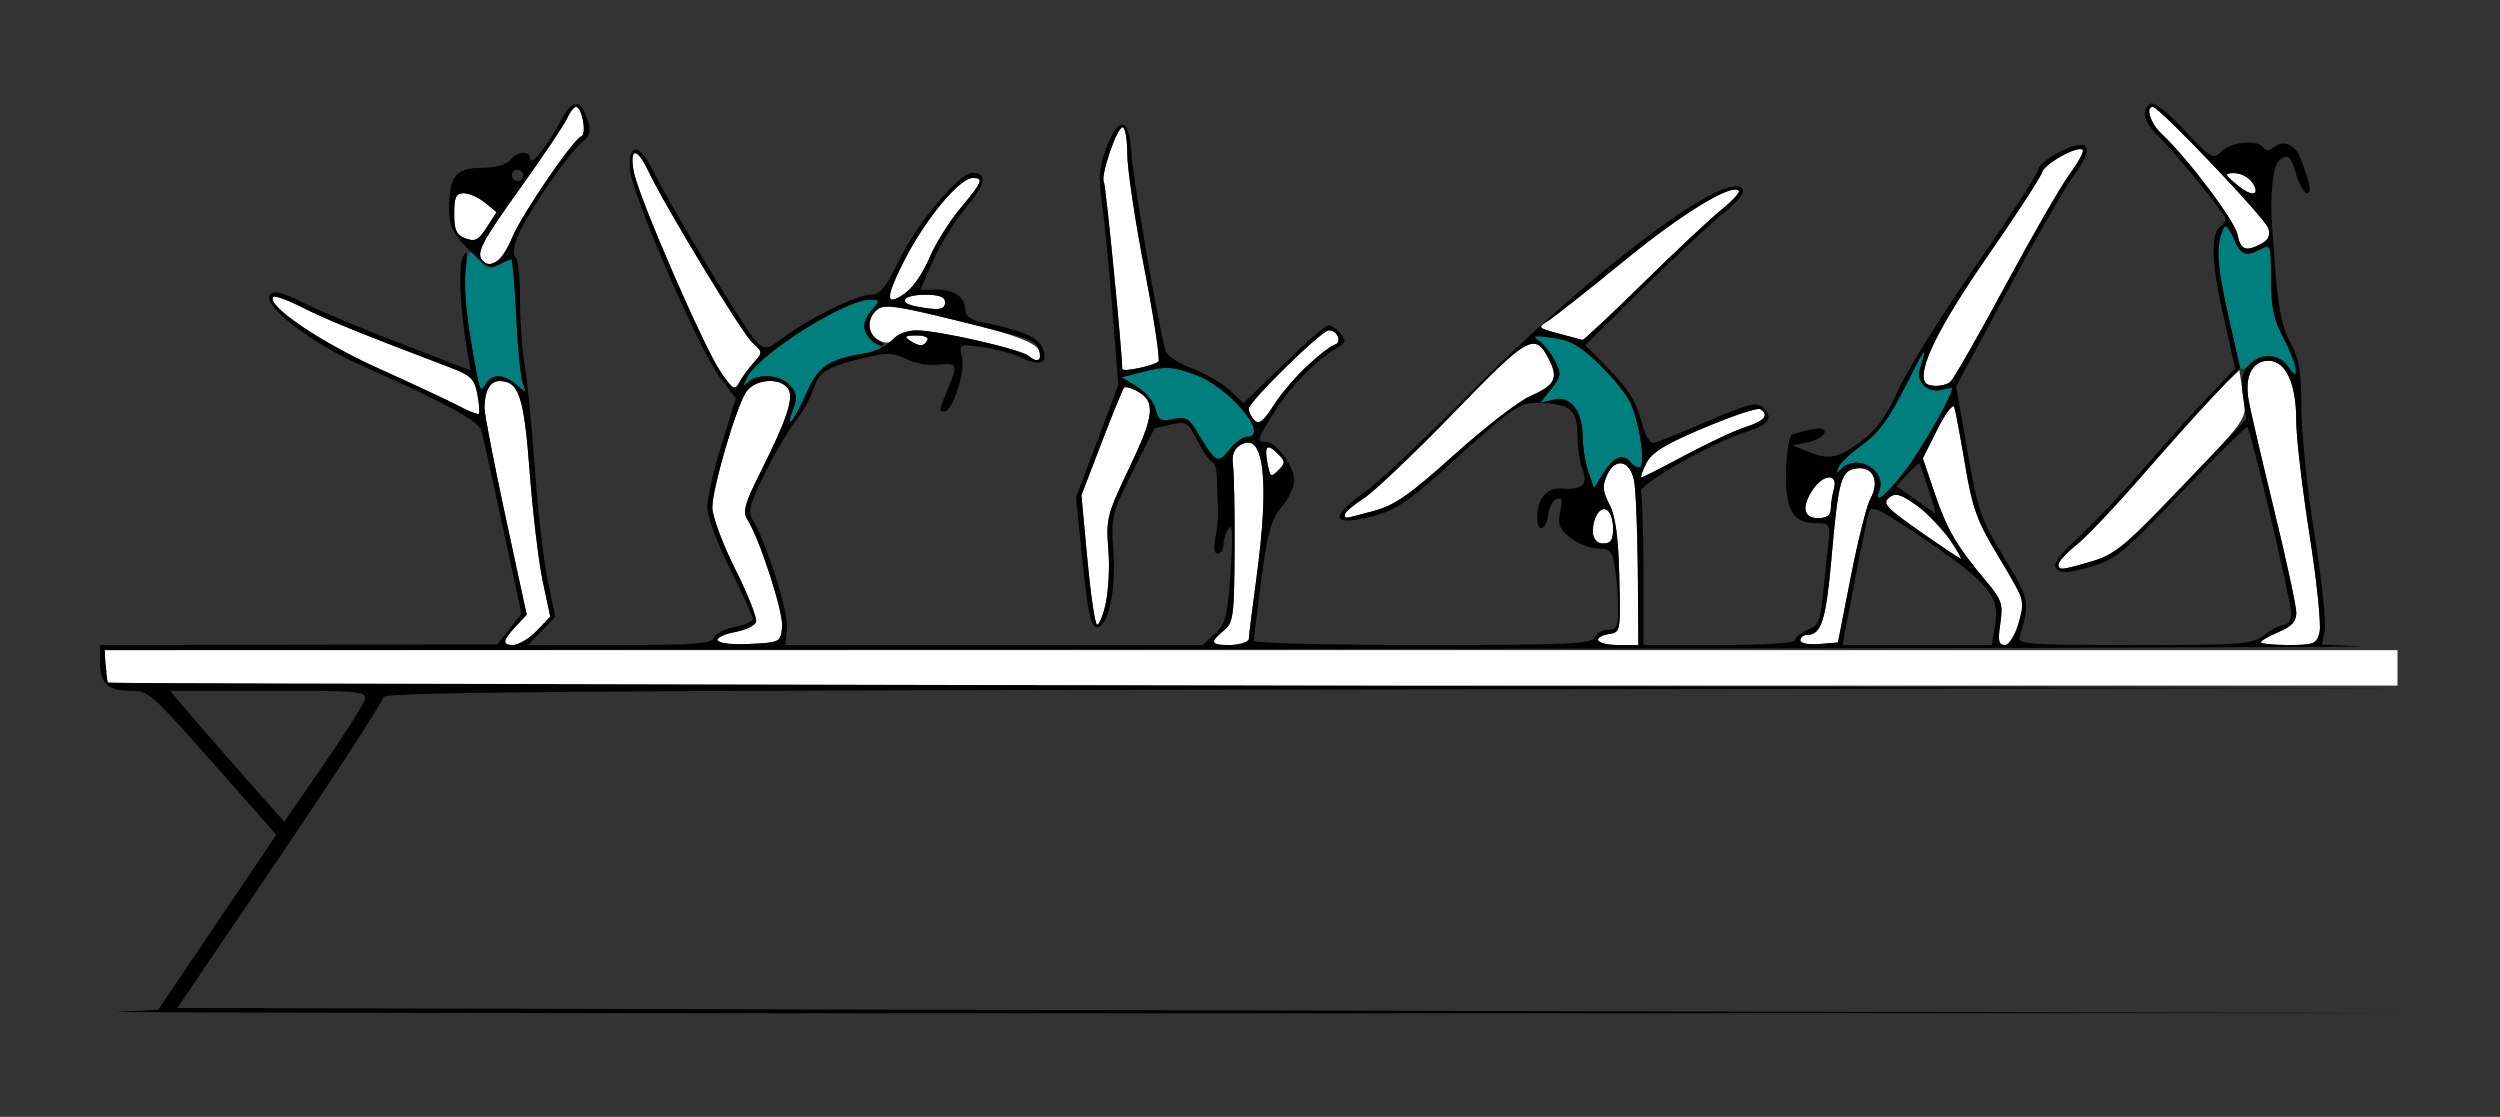 <?xml version="1.0" encoding="UTF-8" standalone="no"?>
<!-- Created with Inkscape (http://www.inkscape.org/) -->

<svg
   xmlns:dc="http://purl.org/dc/elements/1.1/"
   xmlns:cc="http://creativecommons.org/ns#"
   xmlns:rdf="http://www.w3.org/1999/02/22-rdf-syntax-ns#"
   xmlns:svg="http://www.w3.org/2000/svg"
   xmlns="http://www.w3.org/2000/svg"
   xmlns:sodipodi="http://sodipodi.sourceforge.net/DTD/sodipodi-0.dtd"
   xmlns:inkscape="http://www.inkscape.org/namespaces/inkscape"
   id="svg3336"
   version="1.1"
   inkscape:version="0.91 r13725"
   width="461.682"
   height="206.25"
   viewBox="0 0 461.682 206.25"
   sodipodi:docname="bb710402.svg">
  <rect x="0" y="0" width="461.682" height="206.25" fill="#333333" stroke="none"/>
  <defs
     id="defs3340" />
  <sodipodi:namedview
     pagecolor="#ffffff"
     bordercolor="#666666"
     borderopacity="1"
     objecttolerance="10"
     gridtolerance="10"
     guidetolerance="10"
     inkscape:pageopacity="0"
     inkscape:pageshadow="2"
     inkscape:window-width="1651"
     inkscape:window-height="907"
     id="namedview3338"
     showgrid="false"
     inkscape:zoom="1.3537449"
     inkscape:cx="155.53602"
     inkscape:cy="158.86765"
     inkscape:window-x="0"
     inkscape:window-y="0"
     inkscape:window-maximized="0"
     inkscape:current-layer="svg3336" />
  <g
     id="g3346"
     transform="translate(4.439,-0.882)">
    <path
       style="fill:#fefefe"
       d="m 15.576,126.875 c -0.343,-0.344 -0.623,-1.82 -0.623,-3.281 l 0,-2.656 211.682,0 211.682,0 0,3.281 0,3.281 -211.059,0 c -116.083,0 -211.34,-0.281 -211.682,-0.625 z m 73.209,-7.518 c 0,-0.353 0.909,-1.613 2.019,-2.799 l 2.019,-2.156 -3.901,-18.06 C 86.777,86.408 85.027,77.367 85.034,76.249 85.054,73.039 86.046,71.25 87.806,71.25 c 3.595,0 4.527,2.816 5.584,16.875 0.562,7.477 1.645,16.528 2.406,20.114 l 1.384,6.52 -2.503,2.62 c -2.262,2.369 -5.891,3.587 -5.891,1.978 z m 39.252,-0.208 c 0,-0.517 1.506,-1.223 3.346,-1.569 1.84,-0.346 3.55,-1.163 3.799,-1.815 0.249,-0.652 -1.466,-5.02 -3.813,-9.707 -2.346,-4.687 -4.266,-9.84 -4.266,-11.451 0,-3.493 4.299,-18.255 6.189,-21.248 1.516,-2.403 6.021,-2.89 7.721,-0.835 1.293,1.563 -0.007,5.593 -5.027,15.593 -2.883,5.744 -3.3,7.253 -2.401,8.696 2.36,3.79 6.678,17.159 6.415,19.858 -0.275,2.819 -0.363,2.864 -6.12,3.139 -3.465,0.166 -5.841,-0.103 -5.841,-0.661 z m 91.589,0.297 c 0,-0.304 0.866,-1.256 1.925,-2.116 1.77,-1.438 1.931,-2.618 1.999,-14.682 0.041,-7.215 -0.089,-14.33 -0.289,-15.812 -0.252,-1.864 0.157,-3.019 1.327,-3.75 4.402,-2.751 5.495,6.307 2.983,24.725 -0.738,5.414 -1.356,10.371 -1.372,11.016 -0.029,1.151 -6.572,1.768 -6.572,0.619 z m 71.028,-0.319 c 0,-0.48 0.946,-1.007 2.103,-1.172 2.054,-0.293 2.097,-0.541 1.843,-10.612 -0.186,-7.383 -0.701,-11.16 -1.814,-13.296 -1.28,-2.457 -1.356,-3.42 -0.431,-5.457 1.478,-3.254 4.17,-2.736 4.957,0.953 0.329,1.541 0.647,9.024 0.708,16.629 L 298.131,120 l -3.738,0 c -2.056,0 -3.738,-0.393 -3.738,-0.872 z m 37.383,-0.008 c 0,-0.547 0.579,-0.994 1.287,-0.994 2.556,0 3.452,-2.785 4.415,-13.72 1.327,-15.071 1.779,-16.681 4.785,-17.037 2.996,-0.355 4.213,2.462 2.438,5.644 -0.658,1.18 -2.273,7.629 -3.59,14.332 l -2.394,12.188 -3.471,0.291 c -2.005,0.168 -3.471,-0.129 -3.471,-0.703 z m 36.924,-3.104 c 0.53,-3.581 0.271,-4.364 -2.564,-7.734 -5.456,-6.487 -7.29,-9.612 -9.55,-16.279 l -2.197,-6.478 2.7,-5.37 c 1.485,-2.953 2.888,-4.794 3.117,-4.09 0.229,0.704 1.129,5.499 1.999,10.655 1.371,8.127 2.189,10.377 6.137,16.903 2.505,4.14 4.553,7.937 4.55,8.438 -0.017,2.942 -2.137,7.941 -3.367,7.941 -1.134,0 -1.298,-0.79 -0.825,-3.984 z m 48.123,3.468 c 0,-0.284 1.472,-1.134 3.271,-1.888 2.41,-1.01 3.271,-1.945 3.271,-3.553 0,-1.2 -1.843,-9.738 -4.097,-18.972 -2.253,-9.234 -4.374,-18.366 -4.713,-20.292 C 410.04,70.364 411.488,67.5 414.495,67.5 c 3.176,0 5.135,4.198 5.117,10.969 -0.007,2.99 1.094,12.483 2.449,21.095 1.355,8.612 2.194,16.733 1.865,18.047 -0.55,2.196 -1.01,2.389 -5.72,2.389 -2.817,0 -5.122,-0.232 -5.122,-0.517 z m -216.704,-15.187 -1.112,-11.953 3.722,-9.719 c 2.047,-5.345 3.917,-9.915 4.155,-10.154 0.239,-0.239 1.282,0.021 2.32,0.577 3.575,1.919 3.347,4.411 -1.293,14.116 -4.167,8.716 -4.382,9.545 -3.925,15.168 0.473,5.82 -0.736,13.917 -2.078,13.917 -0.372,0 -1.176,-5.379 -1.788,-11.953 z m 179.321,0.743 c 0,-0.494 1.488,-2.076 3.306,-3.516 1.818,-1.44 8.087,-8.102 13.931,-14.806 5.844,-6.703 11.875,-13.377 13.401,-14.83 l 2.776,-2.642 0.658,4.405 c 0.742,4.965 1.704,3.632 -15.369,21.299 -6.526,6.753 -8.783,8.479 -12.564,9.609 -5.421,1.621 -6.139,1.677 -6.139,0.48 z m -25.555,-6.002 c -6.181,-4.315 -6.994,-5.193 -5.766,-6.215 1.187,-0.989 2.052,-0.759 5.086,1.351 2.935,2.041 9.435,9.889 8.19,9.889 -0.173,0 -3.552,-2.261 -7.51,-5.025 z m -60.412,0.103 c 0.019,-2.789 1.388,-4.853 2.685,-4.049 0.571,0.354 1.039,1.885 1.039,3.401 0,2.132 -0.424,2.757 -1.869,2.757 -1.32,0 -1.865,-0.62 -1.855,-2.109 z m -45.802,-3.281 c 0.004,-0.387 1.581,-1.725 3.505,-2.975 1.924,-1.249 9.386,-8.347 16.582,-15.774 13.922,-14.366 15.027,-14.975 17.663,-9.732 1.696,3.372 1.004,4.681 -3.515,6.649 -2.127,0.927 -8.435,5.794 -14.017,10.815 -8.321,7.486 -11.014,9.361 -14.953,10.413 -5.703,1.523 -5.273,1.474 -5.266,0.602 z m 85.04,-0.963 c 0,-2.332 2.622,-5.834 4.368,-5.834 1.056,0 1.302,0.582 0.894,2.109 -0.31,1.16 -0.569,2.848 -0.576,3.75 -0.008,1.122 -0.752,1.641 -2.349,1.641 -1.616,0 -2.336,-0.514 -2.336,-1.666 z m -99.327,-8.335 c -0.644,-3.365 -0.112,-3.9 1.886,-1.896 1.441,1.445 1.45,1.715 0.101,3.068 -1.348,1.353 -1.523,1.249 -1.987,-1.172 z m 69.926,-0.107 c 1.008,-2.027 3.4,-3.496 10.723,-6.589 5.184,-2.189 9.825,-3.733 10.313,-3.43 1.73,1.072 0.843,2.183 -2.617,3.279 -1.928,0.611 -6.97,2.964 -11.206,5.229 -4.236,2.265 -7.883,4.119 -8.106,4.119 -0.223,0 0.179,-1.174 0.893,-2.609 z m -72.325,-7.935 c -0.593,-0.595 -1.078,-1.559 -1.078,-2.142 0,-1.317 13.454,-14.502 14.799,-14.502 1.557,0 2.486,2.189 1.122,2.645 -2.263,0.757 -8.729,7.152 -11.261,11.139 -1.891,2.977 -2.767,3.676 -3.581,2.859 z M 80.374,75.902 C 78.575,74.944 71.846,71.796 65.421,68.906 54.73,64.097 44.563,57.173 46.03,55.701 c 0.282,-0.283 2.711,0.602 5.398,1.968 4.347,2.21 10.473,4.701 26.811,10.903 4.32,1.64 4.944,2.222 5.486,5.12 0.336,1.798 0.456,3.423 0.266,3.61 -0.19,0.187 -1.818,-0.443 -3.617,-1.401 z m 48.332,-6.237 c -3.125,-4.524 -15.238,-32.412 -16.109,-37.087 -0.837,-4.49 0.582,-4.554 2.689,-0.121 3.164,6.655 17.279,29.933 19.218,31.693 1.935,1.757 1.94,1.83 0.218,3.743 -0.966,1.073 -2.16,2.714 -2.653,3.647 -0.799,1.511 -1.167,1.305 -3.363,-1.875 z m 222.37,1.815 c -1.418,-2.302 2.551,-10.334 11.444,-23.161 5.344,-7.708 9.898,-14.709 10.12,-15.559 0.422,-1.62 6.657,-5.09 7.544,-4.2 0.283,0.284 -0.808,2.306 -2.424,4.493 -1.616,2.188 -7.022,11.572 -12.014,20.853 -4.992,9.281 -9.525,17.185 -10.075,17.564 -1.308,0.902 -4.042,0.908 -4.596,0.01 z M 202.804,69.028 c 0,-3.093 -3.028,-33.946 -3.389,-34.532 -0.677,-1.098 2.412,-10.121 3.464,-10.121 0.473,0 0.86,2.215 0.862,4.922 9.4e-4,2.707 1.433,12.305 3.182,21.328 1.749,9.023 2.905,16.678 2.568,17.011 -0.814,0.804 -6.687,2.026 -6.687,1.392 z m -17.383,-2.465 c -1.143,-1.147 -16.548,-4.639 -20.587,-4.667 -1.608,-0.011 -3.439,0.604 -4.07,1.366 -0.852,1.029 -1.603,1.142 -2.918,0.436 -2.152,-1.155 -2.302,-3.963 -0.302,-5.629 1.226,-1.021 3.649,-0.692 14.645,1.986 12.281,2.992 15.662,4.411 15.662,6.574 0,1.145 -1.256,1.11 -2.43,-0.067 z M 163.551,63.75 c -1.089,-0.706 -0.815,-0.912 1.223,-0.923 1.515,-0.008 2.381,0.382 2.048,0.923 -0.717,1.164 -1.475,1.164 -3.271,0 z m 119.84,-1.264 c -3.897,-1.054 -3.942,-1.111 -1.897,-2.389 1.152,-0.72 7.431,-5.675 13.952,-11.012 10.713,-8.767 19.855,-14.362 21.223,-12.99 0.284,0.285 -1.142,1.854 -3.17,3.486 -2.027,1.632 -8.544,7.738 -14.481,13.568 -5.937,5.83 -10.984,10.559 -11.215,10.508 -0.231,-0.051 -2.216,-0.578 -4.412,-1.172 z M 164.72,57.463 c -3.487,-0.674 -2.364,-2.151 1.636,-2.151 2.7,0 3.738,0.391 3.738,1.406 0,1.383 -1.206,1.55 -5.374,0.745 z m -2.164,-8.479 C 166.436,41.361 172.751,33.75 175.196,33.75 c 2.107,0 1.833,0.674 -2.276,5.597 -2.043,2.448 -4.588,6.514 -5.656,9.036 -1.917,4.528 -4.936,7.805 -7.228,7.846 -0.726,0.013 0.242,-2.77 2.52,-7.245 z m -77.821,0.078 c -1.359,-1.363 -0.333,-3.36 6.942,-13.504 4.161,-5.802 8.013,-11.535 8.561,-12.741 0.548,-1.206 1.303,-2.193 1.679,-2.193 1.137,0 2.058,5.077 0.987,5.435 -1.445,0.483 -10.957,14.389 -12.692,18.554 -1.81,4.346 -3.893,6.038 -5.478,4.449 z m 324.028,-4.875 c -0.509,-2.551 -9.269,-14.169 -14.023,-18.596 -2.048,-1.907 -3.034,-4.967 -1.602,-4.967 1.182,0 20.723,20.525 21.311,22.385 0.415,1.313 0.038,2.174 -1.259,2.871 -2.906,1.56 -3.851,1.199 -4.427,-1.693 z M 81.542,44.916 c -1.702,-0.642 -2.103,-1.513 -2.103,-4.573 0,-3.081 0.326,-3.78 1.766,-3.78 0.971,0 2.732,0.785 3.913,1.744 l 2.147,1.744 -1.81,2.829 c -1.503,2.349 -2.167,2.694 -3.913,2.036 z m 327.336,-9.736 c -2.559,-2.099 -2.63,-2.302 -0.815,-2.333 2.149,-0.036 4.463,2.121 3.941,3.674 -0.177,0.527 -1.584,-0.076 -3.126,-1.341 z"
       id="path3354"
       inkscape:connector-curvature="0" />
    <path
       style="fill:#007f7f"
       d="m 342.625,91.48 c 1.42,-3.712 -4.102,-6.923 -6.979,-4.058 -0.943,0.939 -1.059,0.892 -0.584,-0.234 0.326,-0.773 2.349,-2.672 4.495,-4.219 2.91,-2.098 4.918,-4.837 7.901,-10.781 3.771,-7.514 4.14,-7.957 2.65,-3.179 -0.763,2.446 1.463,4.537 4.093,3.846 1.031,-0.27 1.874,-0.399 1.874,-0.286 0,1.388 -5.75,11.456 -8.727,15.28 -3.745,4.81 -5.769,6.367 -4.723,3.631 z m -53.727,-3.433 c -0.576,-1.658 -1.047,-4.545 -1.047,-6.416 0,-4.853 -2.238,-7.747 -5.38,-6.956 l -2.465,0.621 2.028,-2.586 c 1.872,-2.388 1.922,-2.792 0.651,-5.258 -0.757,-1.469 -2.113,-3.141 -3.013,-3.715 -1.281,-0.817 -0.724,-0.92 2.57,-0.473 3.348,0.454 5.133,1.471 8.75,4.981 2.499,2.426 5.088,5.676 5.752,7.223 1.75,4.075 2.759,11.719 1.547,11.719 -0.542,0 -1.245,-0.422 -1.563,-0.938 -1.095,-1.778 -3.303,-0.929 -5.041,1.937 l -1.743,2.874 -1.047,-3.014 z m -69.257,-2.932 c -0.583,-0.665 -1.889,-2.61 -2.902,-4.323 -1.593,-2.695 -2.201,-3.036 -4.504,-2.529 -2.303,0.507 -2.744,0.26 -3.268,-1.836 -0.333,-1.332 -1.877,-3.198 -3.431,-4.145 l -2.824,-1.723 4.383,-1.107 c 3.742,-0.945 5.065,-0.861 9.047,0.575 6.505,2.347 14.174,11.536 9.626,11.536 -0.734,0 -2.174,1.071 -3.2,2.38 -1.489,1.899 -2.081,2.136 -2.927,1.172 z m -77.536,-8.839 c 0.737,-1.946 0.602,-2.848 -0.635,-4.219 -1.801,-1.996 -5.93,-2.301 -7.753,-0.572 -1.02,0.967 -1.048,0.805 -0.159,-0.928 C 135.771,66.241 151.576,56.25 156.189,56.25 c 1.922,0 1.952,0.103 0.498,1.714 -2.097,2.324 -1.944,4.462 0.439,6.137 1.927,1.354 1.879,1.413 -1.636,1.999 -7.11,1.186 -8.784,2.336 -11.122,7.639 -2.252,5.109 -3.965,7.029 -2.262,2.536 z M 84.139,73.125 c -0.016,-0.258 -0.659,-4.055 -1.429,-8.438 -1.483,-8.444 -1.764,-13.901 -0.84,-16.316 0.478,-1.25 0.801,-1.173 2.165,0.517 1.337,1.656 1.932,1.81 3.582,0.924 1.088,-0.584 2.158,-1.062 2.377,-1.062 0.219,0 0.623,4.746 0.897,10.547 0.274,5.801 0.825,11.391 1.223,12.422 0.697,1.803 0.653,1.812 -1.142,0.234 -1.027,-0.902 -2.55,-1.641 -3.383,-1.641 -0.834,0 -1.944,0.738 -2.468,1.641 -0.524,0.902 -0.966,1.43 -0.982,1.172 z M 417.98,68.447 c -1.413,-2.27 -4.6,-2.443 -6.881,-0.373 -1.549,1.406 -1.701,1.357 -2.175,-0.703 -3.527,-15.327 -4.174,-19.089 -3.659,-21.253 0.978,-4.108 1.466,-4.327 2.762,-1.236 1.314,3.134 2.259,3.496 5.119,1.961 1.707,-0.916 1.808,-0.606 1.808,5.538 0,5.184 0.496,7.468 2.436,11.218 2.401,4.642 2.873,8.513 0.591,4.848 z"
       id="path3350"
       inkscape:connector-curvature="0" />
    <path
       style="fill:#000000"
       d="M 17.29,187.718 24.766,187.381 35.676,171.212 46.587,155.044 36.294,143.381 C 23.147,128.485 23.093,128.438 19.385,128.438 c -3.938,0 -5.366,-1.422 -5.366,-5.344 l 0,-3.094 36.682,-0.052 36.682,-0.052 2.237,-2.837 2.237,-2.837 -3.458,-16.096 C 86.497,89.274 84.722,81.282 84.456,80.367 83.946,78.616 77.382,75.057 62.617,68.523 52.883,64.216 43.665,57.074 45.484,55.249 c 0.734,-0.736 2.366,-0.336 5.852,1.436 2.659,1.351 10.752,4.741 17.986,7.532 l 13.152,5.074 -0.61,-3.474 c -1.339,-7.627 -1.704,-15.914 -0.774,-17.581 0.731,-1.311 0.847,-0.686 0.48,2.584 -0.424,3.77 0.34,10.651 2.206,19.883 0.462,2.283 0.697,2.477 1.425,1.172 1.127,-2.021 3.418,-1.99 5.771,0.077 1.795,1.577 1.84,1.568 1.142,-0.234 C 91.716,70.688 91.166,65.098 90.892,59.297 90.618,53.496 90.214,48.75 89.995,48.75 c -0.219,0 -1.234,0.449 -2.256,0.997 -1.57,0.843 -2.428,0.425 -5.546,-2.702 -3.119,-3.129 -3.688,-4.305 -3.688,-7.622 0,-6.012 1.22,-7.549 5.993,-7.549 2.467,0 4.514,-0.551 5.222,-1.406 1.412,-1.706 3.73,-1.851 3.759,-0.234 0.027,1.52 3.255,-2.519 5.669,-7.093 2.13,-4.037 3.597,-4.101 4.89,-0.212 0.723,2.175 0.551,2.929 -0.947,4.16 -2.567,2.109 -10.086,13.067 -11.815,17.218 -0.849,2.039 -1.081,3.687 -0.564,4.008 0.483,0.3 0.878,3.817 0.878,7.817 0,4 0.397,9.565 0.882,12.367 0.485,2.802 1.33,11.422 1.876,19.157 0.546,7.734 1.617,16.997 2.38,20.583 l 1.386,6.52 -2.503,2.62 -2.503,2.62 16.897,0 c 13.871,0 16.99,-0.243 17.415,-1.355 0.285,-0.745 2.012,-1.636 3.838,-1.979 1.826,-0.344 3.32,-1.008 3.32,-1.477 0,-0.469 -1.893,-4.632 -4.206,-9.252 -2.443,-4.88 -4.201,-9.685 -4.195,-11.466 0.006,-1.686 1.198,-6.88 2.649,-11.543 l 2.638,-8.477 -2.952,-3.857 c -3.795,-4.959 -16.368,-34.007 -16.631,-38.425 -0.287,-4.822 1.675,-4.88 4.079,-0.122 4.042,8.001 17.54,30.345 19.292,31.935 1.707,1.55 1.937,1.514 4.997,-0.786 4.709,-3.539 13.574,-7.885 16.084,-7.885 1.772,0 2.761,-1.2 5.257,-6.376 3.265,-6.77 11.094,-16.124 13.495,-16.124 2.889,0 2.537,2.018 -1.114,6.393 -2.054,2.461 -4.795,6.881 -6.092,9.822 l -2.357,5.347 3.033,0 c 3.337,0 5.276,1.404 5.276,3.82 0,1.016 1.054,1.782 2.986,2.169 7.127,1.43 10.132,2.636 11.103,4.455 1.525,2.859 -0.129,3.912 -3.497,2.227 -1.56,-0.781 -4.854,-1.697 -7.32,-2.036 -4.473,-0.615 -4.482,-0.611 -3.87,1.835 0.647,2.584 -1.76,10.029 -3.243,10.029 -1.092,0 -1.073,-0.132 0.569,-4.074 1.943,-4.664 1.824,-4.974 -1.746,-4.556 -1.731,0.203 -4.377,-0.269 -5.879,-1.048 -2.186,-1.134 -3.562,-1.22 -6.899,-0.431 -7.806,1.846 -9.176,2.647 -10.283,6.011 -0.581,1.765 -2.016,4.358 -3.189,5.763 -1.173,1.405 -3.709,5.698 -5.634,9.541 -2.893,5.774 -3.312,7.289 -2.413,8.733 2.542,4.083 6.723,17.255 6.392,20.14 L 140.562,120 l 38.549,0 38.549,0 2.26,-2.109 c 1.992,-1.859 2.336,-3.221 2.898,-11.484 0.447,-6.563 0.348,-8.953 -0.328,-7.969 -0.532,0.773 -0.973,2.145 -0.981,3.047 -0.007,0.902 -0.483,1.641 -1.055,1.641 -0.679,0 -0.823,-1.058 -0.415,-3.047 0.344,-1.676 0.556,-4.102 0.47,-5.391 -0.086,-1.289 -0.183,-3.715 -0.216,-5.391 -0.033,-1.676 -0.399,-3.047 -0.812,-3.047 -0.414,0 -1.625,-1.716 -2.691,-3.813 -1.81,-3.558 -2.139,-3.77 -4.926,-3.172 -1.642,0.353 -3.042,0.698 -3.111,0.766 -0.069,0.069 -1.91,3.702 -4.091,8.075 -3.792,7.603 -3.945,8.238 -3.498,14.531 0.524,7.372 -0.936,14.081 -3.064,14.081 -1.07,0 -1.643,-2.634 -2.605,-11.975 l -1.233,-11.975 3.907,-10.371 3.907,-10.371 -1.112,-14.217 c -0.612,-7.819 -1.481,-16.673 -1.931,-19.674 -0.656,-4.369 -0.496,-6.332 0.804,-9.844 2.282,-6.166 4.293,-5.832 4.638,0.77 0.231,4.434 5.043,32.255 6.344,36.679 0.246,0.838 2.434,2.264 4.861,3.17 2.427,0.906 5.567,2.722 6.977,4.037 l 2.563,2.39 7.376,-7.2 c 4.057,-3.96 7.793,-7.2 8.303,-7.2 0.51,0 1.502,0.694 2.204,1.543 1.099,1.328 1.029,1.687 -0.497,2.578 -3.907,2.282 -8.506,6.913 -11.457,11.537 -3.518,5.513 -3.636,5.904 -1.778,5.904 1.882,0 5.208,4.526 5.208,7.086 0,1.18 -1.057,3.405 -2.348,4.945 -1.934,2.306 -2.593,4.663 -3.738,13.372 -0.765,5.815 -1.39,10.915 -1.39,11.335 0,0.419 14.044,0.763 31.208,0.763 26.879,0 31.283,-0.195 31.746,-1.406 0.296,-0.773 1.392,-1.406 2.436,-1.406 1.612,0 1.897,-0.601 1.888,-3.984 -0.006,-2.191 -0.271,-5.566 -0.59,-7.5 -0.505,-3.064 -0.908,-3.516 -3.135,-3.516 -1.405,0 -3.686,-0.892 -5.069,-1.983 -2.086,-1.646 -2.408,-2.461 -1.897,-4.799 0.468,-2.137 0.311,-2.715 -0.65,-2.398 -0.697,0.23 -1.4,1.545 -1.563,2.924 -0.346,2.935 -2.041,3.407 -2.041,0.569 0,-3.497 1.759,-5.602 4.505,-5.392 3.818,0.292 4.937,-0.734 3.87,-3.547 -0.494,-1.304 -0.905,-3.926 -0.913,-5.826 -0.021,-4.946 -1.111,-6.114 -5.972,-6.397 -4.806,-0.28 -4.931,-0.199 -18.554,12.121 -6.526,5.902 -9.162,7.66 -13.009,8.678 -7.776,2.058 -8.539,0.386 -1.937,-4.249 2.442,-1.714 10.958,-9.701 18.925,-17.749 22.513,-22.741 47.62,-41.748 50.855,-38.499 0.729,0.733 -0.166,1.978 -3.191,4.435 -2.313,1.879 -9.041,8.17 -14.951,13.981 l -10.745,10.565 4.563,4.647 c 3.284,3.345 4.893,5.915 5.744,9.174 0.761,2.917 1.625,4.418 2.431,4.219 0.687,-0.169 5.203,-1.996 10.035,-4.059 7.765,-3.315 8.946,-3.589 10.171,-2.36 1.844,1.85 0.932,3.077 -3.287,4.422 -6.48,2.066 -19.903,9.713 -19.392,11.048 0.264,0.69 0.48,7.337 0.48,14.771 l 0,13.517 14.019,0 c 8.948,0 14.019,-0.347 14.019,-0.961 0,-0.528 1.018,-1.349 2.263,-1.824 1.928,-0.735 2.346,-1.668 2.825,-6.305 0.309,-2.993 0.755,-7.235 0.99,-9.426 0.414,-3.849 0.338,-3.984 -2.213,-3.984 -4.337,0 -5.769,-2.515 -5.569,-9.783 0.097,-3.541 0.615,-6.475 1.173,-6.64 4.395,-1.302 6.293,-1.384 5.919,-0.259 -0.221,0.667 -1.629,1.462 -3.129,1.766 l -2.727,0.553 2.631,1.087 c 3.973,1.642 5.603,1.352 9.885,-1.76 2.941,-2.137 4.686,-4.539 7.002,-9.636 1.696,-3.734 8.197,-14.14 14.447,-23.123 6.249,-8.984 11.362,-16.873 11.362,-17.532 0,-0.659 1.732,-2.085 3.85,-3.168 5.546,-2.838 6.74,-1.174 2.891,4.03 -1.626,2.198 -7.217,11.914 -12.424,21.593 l -9.468,17.597 2.081,11.935 c 1.912,10.964 2.461,12.561 6.75,19.64 4.749,7.837 4.824,8.208 2.942,14.56 -0.453,1.529 0.983,1.641 21.159,1.641 20.229,0 21.8,-0.123 24.021,-1.875 1.307,-1.031 2.95,-1.875 3.652,-1.875 0.702,0 1.277,-0.949 1.279,-2.109 0.003,-2.095 -7.404,-33.619 -8.079,-34.384 -0.194,-0.22 -5.64,5.158 -12.103,11.949 -10.764,11.312 -12.183,12.475 -16.907,13.852 -3.96,1.155 -5.406,1.247 -6.232,0.397 -0.817,-0.841 0.178,-2.27 4.145,-5.953 2.871,-2.665 8.312,-8.432 12.09,-12.815 3.779,-4.383 9.089,-10.289 11.802,-13.125 l 4.931,-5.156 -2.277,-10.088 c -2.156,-9.552 -2.27,-15.039 -0.338,-16.237 0.448,-0.278 0.814,-0.848 0.814,-1.268 0,-0.896 -8.684,-11.587 -12.391,-15.256 -2.727,-2.698 -3.26,-4.89 -1.462,-6.005 0.672,-0.417 3.126,1.478 6.308,4.871 4.964,5.293 5.285,5.476 6.844,3.908 1.79,-1.801 6.774,-2.228 7.738,-0.662 0.415,0.673 1.018,0.64 1.912,-0.105 1.742,-1.45 3.978,-0.483 4.958,2.145 1.799,4.823 2.075,6.352 1.146,6.352 -0.528,0 -1.454,-1.655 -2.059,-3.679 -0.909,-3.044 -1.359,-3.516 -2.608,-2.733 -1.327,0.832 -1.801,3.033 -1.932,8.99 -0.02,0.902 0.311,6.07 0.736,11.484 0.569,7.254 1.306,10.821 2.8,13.558 1.648,3.018 2.028,5.264 2.028,11.982 0,4.548 1.09,15.074 2.423,23.392 1.333,8.318 2.188,16.303 1.9,17.744 l -0.522,2.621 7.212,0.319 c 3.967,0.175 -88.177,0.404 -204.763,0.508 l -211.975,0.189 0.293,3.047 0.293,3.047 211.682,0.472 211.682,0.472 -186.215,0.231 c -150.961,0.188 -186.215,0.459 -186.215,1.436 0,0.663 -8.558,13.846 -19.018,29.297 l -19.018,28.092 205.233,0.472 205.233,0.472 -214.486,0.04 c -117.967,0.022 -211.121,-0.112 -207.009,-0.297 z m 45.639,-57.64 c 0.415,-1.522 -0.872,-1.641 -17.758,-1.641 l -18.205,0 2.638,3.154 c 1.451,1.734 6.195,7.18 10.542,12.1 l 7.904,8.947 7.215,-10.46 c 3.968,-5.753 7.417,-11.198 7.663,-12.1 z m 31.747,-12.698 2.503,-2.62 -1.384,-6.52 C 95.034,104.653 93.952,95.602 93.39,88.125 92.332,74.066 91.4,71.25 87.806,71.25 c -1.76,0 -2.752,1.789 -2.771,4.999 -0.007,1.118 1.743,10.16 3.889,20.093 l 3.901,18.06 -2.019,2.156 C 88.341,119.188 88.265,120 90.479,120 c 0.932,0 2.82,-1.179 4.197,-2.62 z m 45.322,-0.708 c 0.263,-2.7 -4.055,-16.068 -6.415,-19.858 -0.899,-1.444 -0.482,-2.953 2.401,-8.696 5.02,-10 6.319,-14.03 5.027,-15.593 -1.7,-2.055 -6.204,-1.568 -7.721,0.835 -1.889,2.993 -6.189,17.755 -6.189,21.248 0,1.612 1.92,6.765 4.266,11.451 2.346,4.687 4.062,9.055 3.813,9.707 -0.249,0.652 -1.959,1.469 -3.799,1.815 -5.552,1.045 -3.885,2.535 2.495,2.23 5.757,-0.275 5.845,-0.32 6.12,-3.139 z m 86.199,2.157 c 0.016,-0.645 0.634,-5.602 1.372,-11.016 2.512,-18.418 1.419,-27.476 -2.983,-24.725 -1.17,0.731 -1.578,1.886 -1.327,3.75 0.2,1.482 0.33,8.597 0.289,15.812 -0.068,12.064 -0.229,13.244 -1.999,14.682 -2.675,2.173 -2.425,2.669 1.346,2.669 1.978,0 3.283,-0.463 3.301,-1.172 z m 71.822,-12.656 c -0.061,-7.605 -0.379,-15.089 -0.708,-16.629 -0.787,-3.689 -3.479,-4.206 -4.957,-0.953 -0.925,2.037 -0.849,3 0.431,5.457 1.113,2.136 1.628,5.913 1.814,13.296 0.254,10.071 0.211,10.32 -1.843,10.612 C 289.201,118.462 290.431,120 294.393,120 l 3.738,0 -0.111,-13.828 z m 39.353,1.172 c 1.317,-6.703 2.932,-13.153 3.59,-14.332 1.775,-3.182 0.558,-5.999 -2.438,-5.644 -3.006,0.357 -3.458,1.966 -4.785,17.037 -0.963,10.935 -1.859,13.72 -4.415,13.72 -0.708,0 -1.287,0.447 -1.287,0.994 0,0.574 1.466,0.871 3.471,0.703 l 3.471,-0.291 2.394,-12.188 z m 26.642,8.927 c 0.881,-5.232 -1.17,-7.721 -12.984,-15.762 -8.323,-5.665 -9.889,-6.425 -10.334,-5.018 -0.289,0.912 -1.504,6.8 -2.701,13.084 L 335.818,120 l 13.784,0 13.784,0 0.628,-3.729 z m 4.16,0.213 c 1.362,-4.92 1.47,-4.531 -3.572,-12.863 -3.949,-6.525 -4.766,-8.776 -6.137,-16.903 -0.87,-5.156 -1.77,-9.951 -1.999,-10.655 -0.229,-0.704 -1.632,1.136 -3.117,4.09 l -2.7,5.37 2.197,6.478 c 2.261,6.668 4.094,9.792 9.55,16.279 2.835,3.371 3.095,4.153 2.564,7.734 -0.473,3.194 -0.309,3.984 0.825,3.984 0.839,0 1.811,-1.431 2.389,-3.516 z m 55.751,1.127 c 0.329,-1.314 -0.511,-9.435 -1.865,-18.047 -1.355,-8.612 -2.457,-18.105 -2.449,-21.095 C 419.63,71.698 417.671,67.5 414.495,67.5 c -3.007,0 -4.455,2.864 -3.678,7.279 0.339,1.926 2.46,11.058 4.713,20.292 2.253,9.234 4.097,17.771 4.097,18.972 0,1.608 -0.861,2.543 -3.271,3.553 -1.799,0.754 -3.271,1.603 -3.271,1.888 0,0.284 2.305,0.517 5.122,0.517 4.71,0 5.17,-0.192 5.72,-2.389 z m -224.14,-5.346 c 0.518,-2.191 0.725,-6.661 0.459,-9.933 -0.457,-5.623 -0.242,-6.453 3.925,-15.168 4.64,-9.705 4.868,-12.197 1.293,-14.116 -1.037,-0.557 -2.081,-0.817 -2.32,-0.577 -0.239,0.239 -2.108,4.809 -4.155,10.154 l -3.722,9.719 1.112,11.953 c 0.612,6.574 1.416,11.953 1.788,11.953 0.372,0 1.1,-1.793 1.618,-3.984 z m 182.228,-7.753 c 4.243,-1.264 6.115,-2.826 16.578,-13.828 l 11.794,-12.403 -0.59,-4.068 c -0.455,-3.136 -0.219,-4.478 1.027,-5.859 2.166,-2.401 5.563,-2.266 7.349,0.292 2.39,3.423 1.774,-0.266 -0.882,-5.275 -1.85,-3.489 -2.336,-5.772 -2.336,-10.954 0,-6.181 -0.101,-6.492 -1.808,-5.575 -2.86,1.535 -3.805,1.173 -5.119,-1.961 -0.676,-1.612 -1.438,-2.561 -1.695,-2.109 -1.569,2.765 -1.405,6.864 0.638,15.929 l 2.285,10.141 -5.355,5.657 c -2.945,3.111 -9.009,9.876 -13.475,15.032 -4.466,5.156 -9.606,10.553 -11.422,11.993 -3.12,2.473 -4.235,4.413 -2.537,4.413 0.421,0 2.917,-0.641 5.548,-1.425 z m -26.467,-4.124 c -1.333,-2.021 -4.069,-4.818 -6.08,-6.215 -3.035,-2.11 -3.899,-2.339 -5.086,-1.351 -1.229,1.023 -0.415,1.9 5.766,6.215 3.958,2.764 7.338,5.025 7.51,5.025 0.173,0 -0.777,-1.653 -2.11,-3.674 z m -62.089,-1.896 c 0,-3.118 -1.664,-4.701 -2.894,-2.754 -1.548,2.452 -0.98,5.511 1.025,5.511 1.445,0 1.869,-0.625 1.869,-2.757 z m -44.261,-3.236 c 3.939,-1.052 6.632,-2.927 14.953,-10.413 5.582,-5.021 11.889,-9.888 14.017,-10.815 4.519,-1.969 5.21,-3.277 3.515,-6.649 -2.636,-5.244 -3.742,-4.634 -17.663,9.732 -7.196,7.426 -14.658,14.524 -16.582,15.774 -1.924,1.249 -3.501,2.588 -3.505,2.975 -0.007,0.872 -0.437,0.921 5.266,-0.602 z m 84.46,-0.335 c 0.007,-0.902 0.266,-2.59 0.576,-3.75 0.756,-2.832 -1.836,-2.849 -3.807,-0.026 -2.23,3.194 -1.868,5.416 0.882,5.416 1.597,0 2.34,-0.519 2.349,-1.641 z m 18.019,-3.75 c -0.814,-2.449 -1.558,-4.557 -1.653,-4.684 -0.095,-0.127 -1.091,0.751 -2.215,1.95 l -2.042,2.181 3.507,2.503 c 1.929,1.377 3.592,2.503 3.695,2.503 0.103,0 -0.478,-2.004 -1.292,-4.453 z m -4.329,-3.324 c 2.977,-3.823 8.727,-13.891 8.727,-15.28 0,-0.113 -0.843,0.016 -1.874,0.286 -2.631,0.69 -4.856,-1.401 -4.093,-3.846 1.49,-4.777 1.121,-4.335 -2.65,3.179 -2.983,5.944 -4.99,8.683 -7.901,10.781 -2.146,1.547 -4.168,3.445 -4.495,4.219 -0.475,1.127 -0.359,1.173 0.584,0.234 2.877,-2.865 8.399,0.346 6.979,4.058 -1.046,2.735 0.978,1.179 4.723,-3.631 z M 294.791,85.312 c 0.748,0 1.62,0.422 1.938,0.938 0.318,0.516 1.021,0.938 1.563,0.938 1.212,0 0.203,-7.644 -1.547,-11.719 -0.664,-1.547 -3.253,-4.797 -5.752,-7.223 -3.617,-3.511 -5.402,-4.527 -8.75,-4.981 -3.294,-0.447 -3.851,-0.345 -2.57,0.473 0.9,0.574 2.255,2.246 3.013,3.715 1.271,2.466 1.221,2.87 -0.651,5.258 l -2.028,2.586 2.465,-0.621 c 3.142,-0.791 5.38,2.102 5.38,6.956 0,1.871 0.471,4.758 1.047,6.416 l 1.047,3.014 1.743,-2.874 c 0.958,-1.581 2.355,-2.874 3.103,-2.874 z m -63.26,-0.647 c -1.998,-2.004 -2.53,-1.469 -1.886,1.896 0.464,2.421 0.639,2.524 1.987,1.172 1.348,-1.353 1.339,-1.623 -0.101,-3.068 z m 75.254,0.279 c 4.236,-2.265 9.279,-4.618 11.206,-5.229 3.46,-1.096 4.347,-2.207 2.617,-3.279 -0.488,-0.303 -5.129,1.241 -10.313,3.43 -7.324,3.092 -9.715,4.562 -10.723,6.589 -0.713,1.435 -1.115,2.609 -0.893,2.609 0.222,0 3.87,-1.853 8.106,-4.119 z M 225.769,81.562 c 4.547,0 -3.121,-9.189 -9.626,-11.536 -3.982,-1.437 -5.305,-1.521 -9.047,-0.575 l -4.383,1.107 2.824,1.723 c 1.553,0.948 3.097,2.813 3.431,4.145 0.524,2.095 0.965,2.343 3.268,1.836 2.303,-0.507 2.911,-0.166 4.504,2.529 3.279,5.546 3.751,5.802 5.829,3.152 1.026,-1.309 2.467,-2.38 3.2,-2.38 z m 11.325,-13.237 c 2.07,-1.866 4.318,-3.579 4.995,-3.805 1.364,-0.456 0.435,-2.645 -1.122,-2.645 -1.344,0 -14.799,13.185 -14.799,14.502 0,0.583 0.485,1.547 1.078,2.142 0.814,0.817 1.69,0.118 3.581,-2.859 1.377,-2.167 4.197,-5.468 6.266,-7.334 z m -92.726,5.413 c 2.32,-5.263 4.039,-6.463 10.877,-7.593 1.857,-0.307 4.13,-1.394 5.051,-2.415 0.994,-1.102 2.851,-1.848 4.568,-1.836 4.159,0.029 19.252,3.503 20.793,4.786 1.611,1.341 2.433,0.66 1.655,-1.373 -0.634,-1.659 -1.297,-1.88 -17.38,-5.808 -9.107,-2.224 -11.152,-2.461 -12.383,-1.437 -1.954,1.627 -1.874,4.422 0.161,5.61 0.9,0.526 1.194,0.968 0.654,0.984 -1.409,0.041 -3.224,-1.987 -3.224,-3.601 0,-0.759 0.696,-2.151 1.547,-3.094 1.454,-1.611 1.424,-1.714 -0.498,-1.714 -4.613,0 -20.418,9.991 -22.63,14.306 -0.889,1.733 -0.861,1.895 0.159,0.928 1.823,-1.729 5.952,-1.424 7.753,0.572 1.237,1.371 1.373,2.273 0.635,4.219 -1.703,4.493 0.01,2.573 2.262,-2.536 z M 83.725,73.693 C 83.183,70.795 82.559,70.213 78.239,68.573 61.901,62.37 55.774,59.879 51.428,57.669 c -2.686,-1.366 -5.116,-2.251 -5.398,-1.968 -1.467,1.472 8.7,8.395 19.391,13.204 6.425,2.89 13.154,6.038 14.953,6.996 1.799,0.958 3.427,1.588 3.617,1.401 0.19,-0.187 0.071,-1.812 -0.266,-3.61 z m 50.997,-5.8 c 1.722,-1.913 1.718,-1.986 -0.218,-3.743 -1.939,-1.76 -16.054,-25.039 -19.218,-31.693 -2.107,-4.433 -3.526,-4.369 -2.689,0.121 0.871,4.675 12.985,32.563 16.109,37.087 2.196,3.18 2.564,3.386 3.363,1.875 0.493,-0.933 1.687,-2.574 2.653,-3.647 z m 220.95,3.577 c 0.549,-0.379 5.083,-8.283 10.075,-17.564 4.992,-9.281 10.398,-18.665 12.014,-20.853 1.616,-2.188 2.707,-4.21 2.424,-4.493 -0.888,-0.891 -7.122,2.58 -7.544,4.2 -0.222,0.85 -4.775,7.851 -10.12,15.559 -8.894,12.827 -12.863,20.859 -11.444,23.161 0.553,0.898 3.287,0.893 4.596,-0.01 z M 209.491,67.636 c 0.337,-0.332 -0.819,-7.987 -2.568,-17.011 -1.749,-9.023 -3.181,-18.621 -3.182,-21.328 -9.3e-4,-2.707 -0.389,-4.922 -0.862,-4.922 -1.053,0 -4.141,9.023 -3.464,10.121 0.361,0.586 3.389,31.439 3.389,34.532 0,0.634 5.873,-0.588 6.687,-1.392 z M 166.822,63.75 c 0.333,-0.541 -0.533,-0.931 -2.048,-0.923 -2.038,0.011 -2.312,0.218 -1.223,0.923 1.796,1.164 2.554,1.164 3.271,0 z M 299.018,53.149 c 5.937,-5.83 12.454,-11.936 14.481,-13.568 2.027,-1.632 3.454,-3.201 3.17,-3.486 -1.368,-1.372 -10.51,4.223 -21.223,12.99 -6.521,5.336 -12.799,10.292 -13.952,11.012 -2.046,1.278 -2.001,1.335 1.897,2.389 2.196,0.594 4.181,1.121 4.412,1.172 0.231,0.051 5.278,-4.678 11.215,-10.508 z M 170.093,56.719 c 0,-1.016 -1.038,-1.406 -3.738,-1.406 -3.999,0 -5.123,1.477 -1.636,2.151 4.168,0.805 5.374,0.638 5.374,-0.745 z m -6.824,-2.13 c 1.13,-0.891 2.928,-3.683 3.995,-6.205 1.067,-2.522 3.613,-6.588 5.656,-9.036 4.109,-4.923 4.383,-5.597 2.276,-5.597 -2.445,0 -8.76,7.611 -12.64,15.234 -3.707,7.283 -3.498,8.925 0.713,5.604 z M 87.581,48.937 C 88.203,48.54 89.388,46.595 90.213,44.614 91.947,40.449 101.46,26.543 102.905,26.06 103.976,25.702 103.054,20.625 101.918,20.625 c -0.376,0 -1.131,0.987 -1.679,2.193 -0.548,1.206 -4.4,6.94 -8.561,12.741 -7.275,10.144 -8.301,12.14 -6.942,13.504 0.797,0.799 1.439,0.771 2.845,-0.125 z M 413.19,45.88 c 1.297,-0.696 1.675,-1.558 1.259,-2.871 C 413.861,41.15 394.321,20.625 393.139,20.625 c -1.433,0 -0.446,3.06 1.602,4.967 4.754,4.427 13.515,16.045 14.023,18.596 0.577,2.892 1.521,3.253 4.427,1.693 z M 85.118,38.307 C 83.937,37.347 82.176,36.562 81.205,36.562 c -1.439,0 -1.766,0.699 -1.766,3.78 0,3.06 0.4,3.931 2.103,4.573 1.746,0.658 2.41,0.313 3.913,-2.036 l 1.81,-2.829 -2.147,-1.744 z M 411.189,34.187 c -0.626,-0.756 -2.032,-1.36 -3.126,-1.341 -1.815,0.031 -1.743,0.235 0.815,2.333 2.807,2.302 4.451,1.596 2.31,-0.992 z M 92.007,32.732 c -0.301,-0.488 -0.945,-0.641 -1.432,-0.339 -0.487,0.302 -0.639,0.948 -0.338,1.437 0.301,0.488 0.945,0.641 1.432,0.339 0.487,-0.302 0.639,-0.948 0.338,-1.437 z"
       id="path3348"
       inkscape:connector-curvature="0" />
  </g>
</svg>
